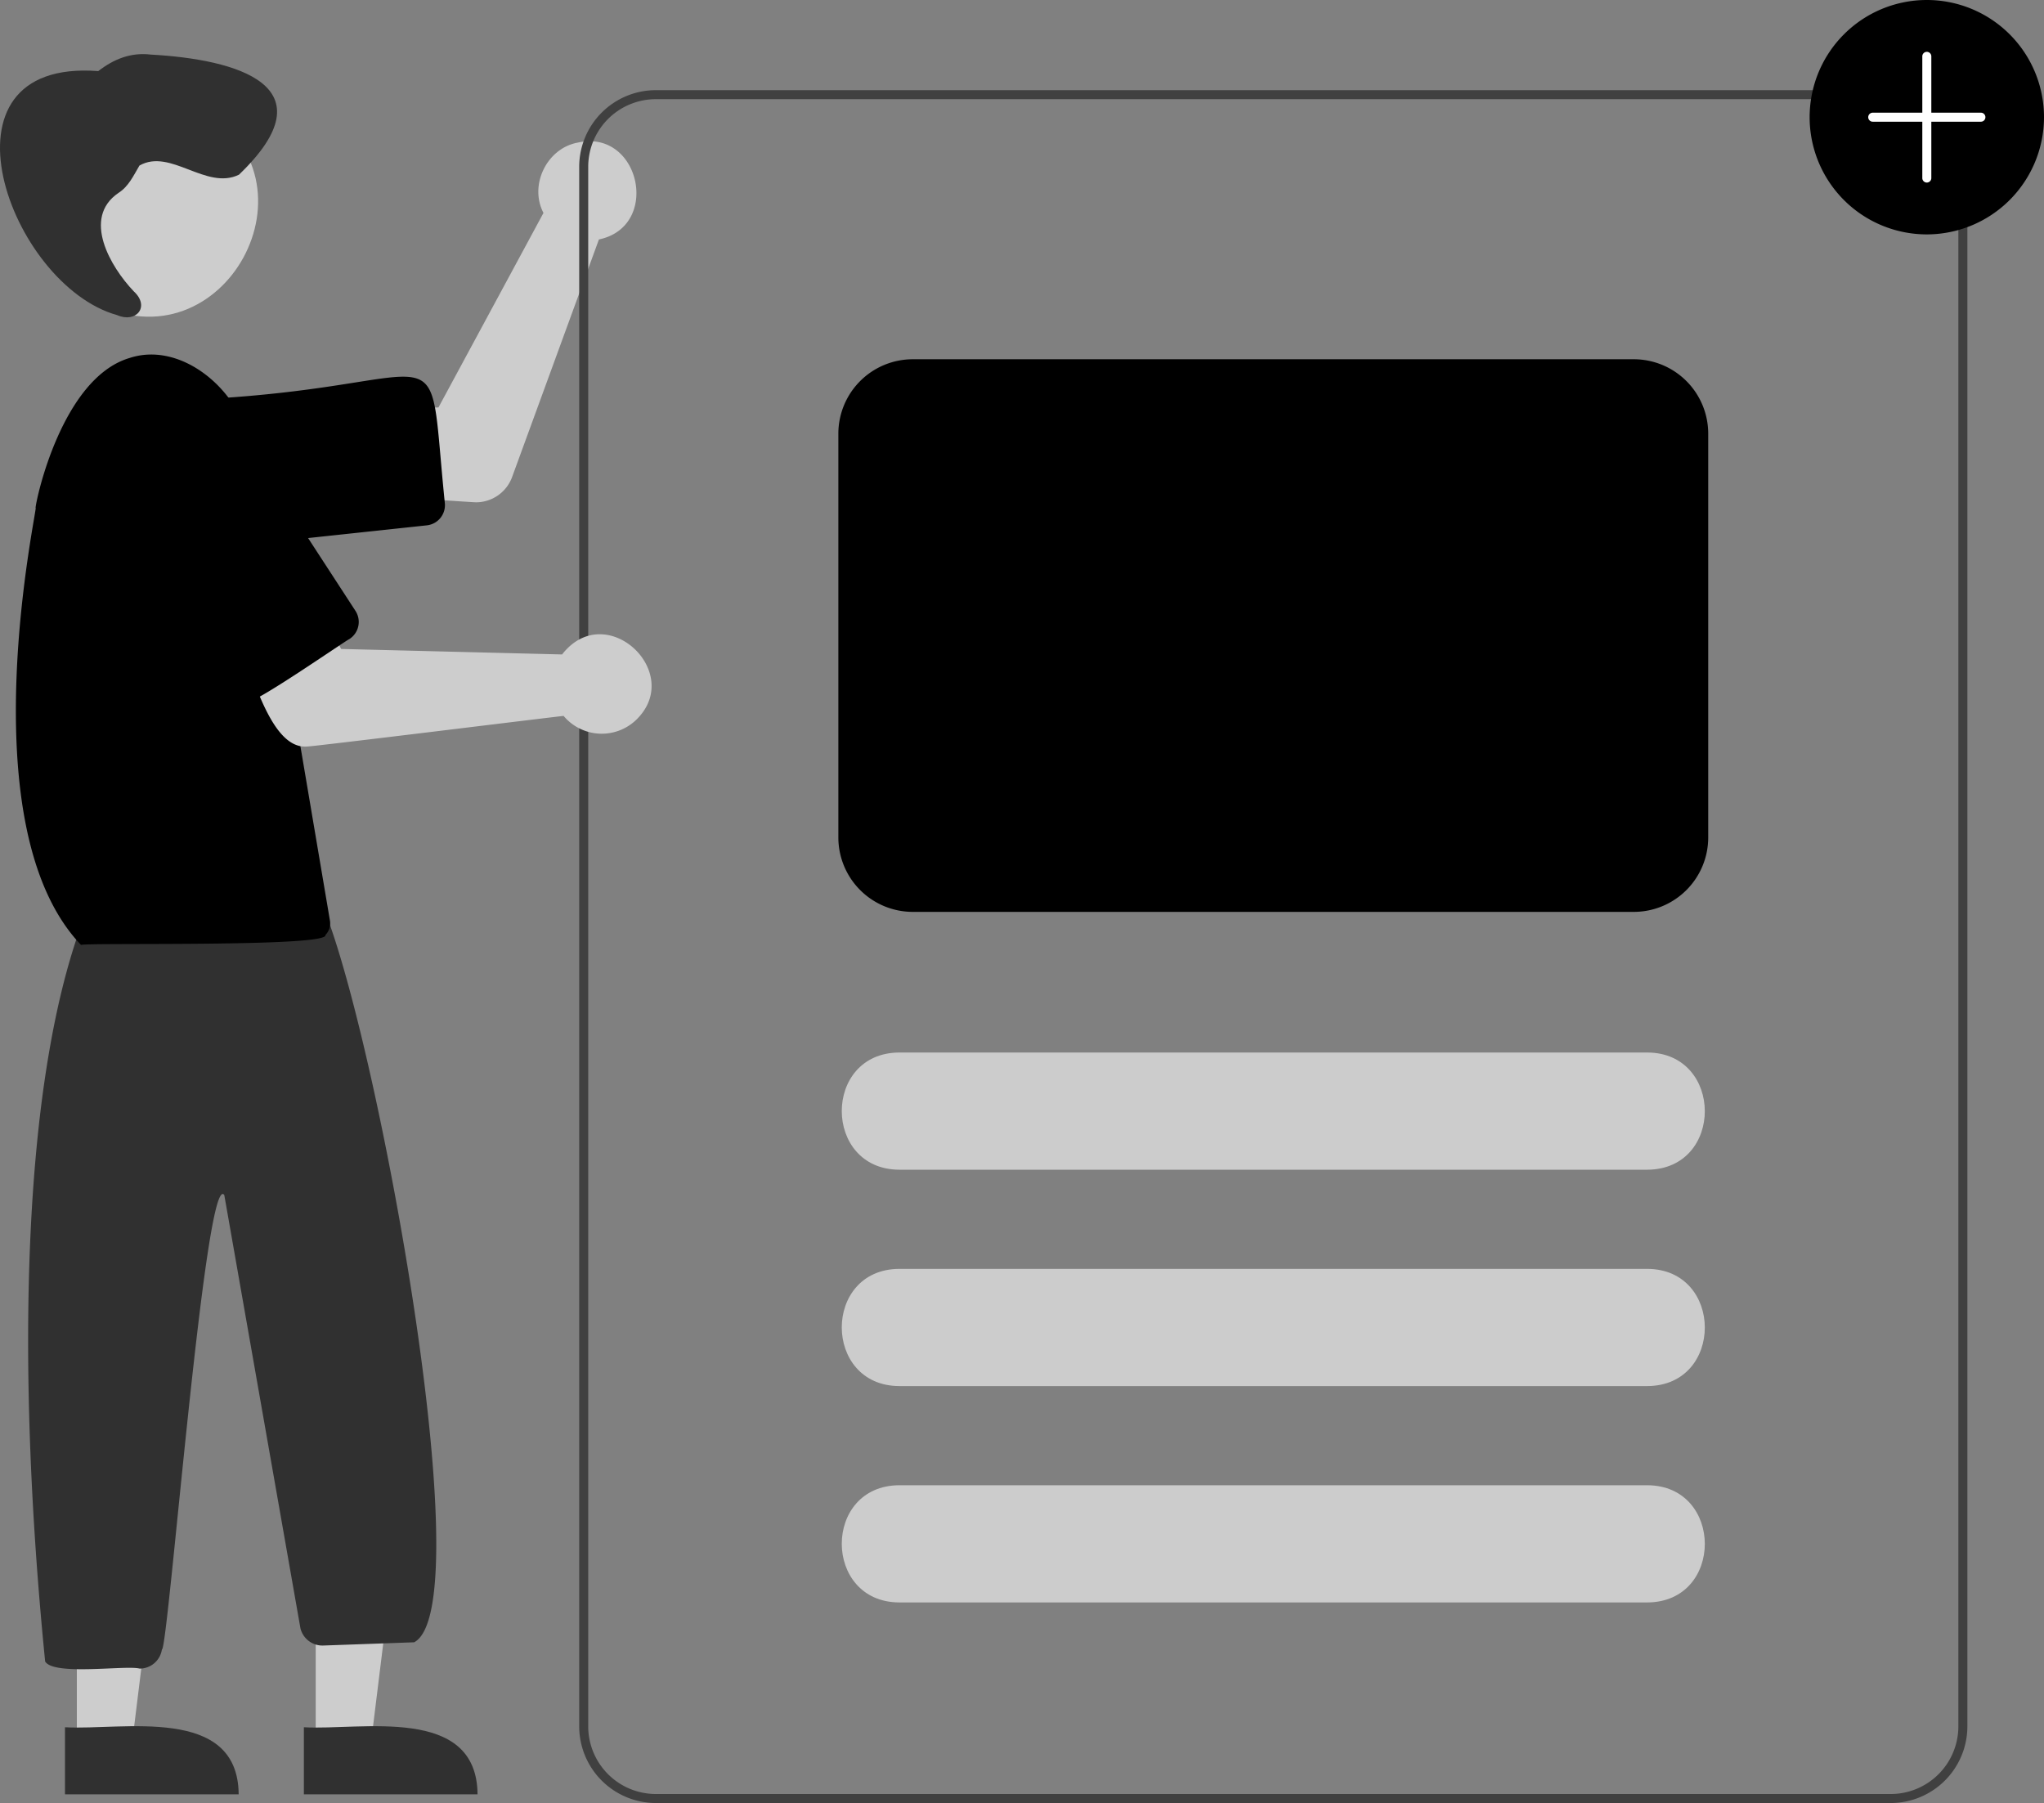 <?xml version="1.0" encoding="UTF-8" standalone="no"?>
<svg
   data-name="Layer 1"
   width="453.509"
   height="400"
   viewBox="0 0 453.509 400"
   version="1.1"
   id="svg60"
   sodipodi:docname="undraw_content_re_33px.svg"
   inkscape:version="1.1 (c68e22c387, 2021-05-23)"
   xmlns:inkscape="http://www.inkscape.org/namespaces/inkscape"
   xmlns:sodipodi="http://sodipodi.sourceforge.net/DTD/sodipodi-0.dtd"
   xmlns="http://www.w3.org/2000/svg"
   xmlns:svg="http://www.w3.org/2000/svg">
  <rect x="0" y="0" width="453.509" height="400" fill="#808080" stroke="none"/>
  <defs
     id="defs64" />
  <sodipodi:namedview
     id="namedview62"
     pagecolor="#ffffff"
     bordercolor="#999999"
     borderopacity="1"
     inkscape:pageshadow="0"
     inkscape:pageopacity="0"
     inkscape:pagecheckerboard="0"
     showgrid="false"
     fit-margin-top="0"
     fit-margin-left="0"
     fit-margin-right="0"
     fit-margin-bottom="0"
     inkscape:zoom="0.409474"
     inkscape:cx="826.6703"
     inkscape:cy="-61.053937"
     inkscape:window-width="1500"
     inkscape:window-height="930"
     inkscape:window-x="-6"
     inkscape:window-y="-6"
     inkscape:window-maximized="1"
     inkscape:current-layer="svg60" />
  <path
     d="m 836.299,34.82 h -312 a 13,13 0 0 0 0,26 h 312 a 13,13 0 0 0 0,-26 z"
     fill="#ffffff"
     id="path16" />
  <path
     d="m 105.624,111.438 c -0.502,0.02 -21.91,-1.464 -22.457,-1.482 l 1.923,-19.197 12.193,-0.367 23.3,-43.155 c -3.232,-6.162 0.745,-14.338 7.6,-15.599 13.814,-3.14 18.559,18.593 4.703,21.485 l -19.272,52.733 a 8.55,8.55 0 0 1 -7.991,5.582 z"
     fill="#cdcdcd"
     id="path22" />
  <path
     d="m 49.184,121.325 c -20.372,0.05 -22.16,-30.738 -1.743,-32.907 53.988,-3.262 47.156,-16.822 51.256,23.175 a 4.505,4.505 0 0 1 -3.995,4.954 l -43.75,4.684 a 16.635,16.635 0 0 1 -1.768,0.095 z"
     fill="#000000"
     id="path24" />
  <path
     d="m 44.535,23.985 c 28.065,15.97 5.025,58.106 -23.563,43.102 C -7.091,51.117 15.948,8.981 44.535,23.985 Z"
     fill="#cdcdcd"
     id="path26" />
  <polygon
     points="88.141,545.534 70.047,545.535 70.049,592.823 82.308,592.822 "
     fill="#cdcdcd"
     id="polygon28"
     transform="translate(2.6375703e-6,-206.13)" />
  <path
     d="m 67.422,398.077 38.531,-0.002 C 105.806,378.194 80.035,383.923 67.421,383.19 Z"
     fill="#303030"
     id="path30" />
  <polygon
     points="35.141,545.534 17.047,545.535 17.049,592.823 29.308,592.822 "
     fill="#cdcdcd"
     id="polygon32"
     transform="translate(2.6375703e-6,-206.13)" />
  <path
     d="m 14.422,398.077 38.531,-0.002 c -0.147,-19.881 -25.918,-14.152 -38.531,-14.885 z"
     fill="#303030"
     id="path34" />
  <path
     d="m 30.982,370.178 c -2.963,-0.813 -19.064,1.646 -20.964,-1.582 -6.636,-66.511 -5.161,-131.603 9.57,-167.37 l 50.648,-3.101 c 11.326,20.675 37.36,157.875 21.656,166.216 l -20.194,0.72 a 5.018,5.018 0 0 1 -5.039,-3.826 l -16.895,-96.117 c -4.207,-5.881 -12.477,101.224 -13.843,100.824 a 4.978,4.978 0 0 1 -4.938,4.236 z"
     fill="#303030"
     id="path36" />
  <path
     d="M 17.979,209.633 C -7.593,182.879 8.719,111.154 7.893,112.68 c 0.07,-1.757 5.862,-28.816 20.844,-33.257 11.887,-3.923 25.043,7.812 26.666,19.681 l 17.806,105.153 a 3.698,3.698 0 0 1 -1.014,3.18 c 0.876,2.726 -52.965,1.65 -54.217,2.196 z"
     fill="#000000"
     id="path38" />
  <path
     d="m 26.278,42.803 c 2.246,-1.42 3.353,-3.854 4.66,-6.073 6.885,-3.924 14.801,5.569 22.083,2.026 20.593,-19.769 -0.574,-25.601 -19.54,-26.644 -4.48,-0.552 -8.292,1.037 -11.679,3.662 -37.886,-2.893 -19.716,47.483 4.194,54.136 4.222,1.849 7.388,-1.893 3.666,-5.295 -5.151,-5.4 -11.532,-16.27 -3.383,-21.813 z"
     fill="#303030"
     id="path40" />
  <path
     d="m 419.509,20 h -274 a 17.024,17.024 0 0 0 -17,17 v 346 a 17.024,17.024 0 0 0 17,17 h 274 a 17.024,17.024 0 0 0 17,-17 V 37 a 17.024,17.024 0 0 0 -17,-17 z m 15,363 a 15.018,15.018 0 0 1 -15,15 h -274 a 15.018,15.018 0 0 1 -15,-15 V 37 a 15.018,15.018 0 0 1 15,-15 h 274 a 15.018,15.018 0 0 1 15,15 z"
     fill="#404040"
     id="path42" />
  <path
     d="m 68.307,165.598 c -9.031,1.023 -12.995,-19.992 -16.448,-25.347 l 17.985,-6.983 5.852,10.703 49.028,1.219 a 10.678,10.678 0 0 1 0.952,-1.12 v 0 c 9.723,-10.181 25.557,5.073 15.871,15.232 a 11.036,11.036 0 0 1 -16.497,-0.477 c -1.211,0.086 -55.56,6.805 -56.744,6.773 z"
     fill="#cdcdcd"
     id="path44" />
  <path
     d="m 54.988,155.566 c -3.007,2.897 -26.091,-37.773 -27.777,-38.923 -11.664,-18.13 15.796,-36.03 27.661,-17.998 l 23.997,36.879 a 4.505,4.505 0 0 1 -1.317,6.226 c -1.094,0.512 -21.792,14.918 -22.563,13.816 z"
     fill="#000000"
     id="path46" />
  <path
     d="m 365.51,259.5 h -166 c -16.957,-0.082 -17.027,-25.912 8.4e-4,-26 h 165.999 c 16.945,0.079 17.037,25.911 0,26 z"
     fill="#cccccc"
     id="path48" />
  <path
     d="m 365.51,307.5 h -166 c -16.957,-0.082 -17.027,-25.912 8.4e-4,-26 h 165.999 c 16.945,0.079 17.037,25.911 0,26 z"
     fill="#cccccc"
     id="path50" />
  <path
     d="m 365.51,355.5 h -166 c -16.957,-0.082 -17.027,-25.912 8.4e-4,-26 h 165.999 c 16.945,0.079 17.037,25.911 0,26 z"
     fill="#cccccc"
     id="path52" />
  <path
     d="m 427.509,52 a 26,26 0 1 1 26,-26 26.029,26.029 0 0 1 -26,26 z"
     fill="#000000"
     id="path54" />
  <path
     d="m 439.509,25 h -11 V 12.5 a 1,1 0 0 0 -2,0 V 25 h -11 a 1,1 0 0 0 0,2 h 11 v 12.5 a 1,1 0 1 0 2,0 V 27 h 11 a 1,1 0 0 0 0,-2 z"
     fill="#ffffff"
     id="path56" />
  <path
     d="m 362.509,202.3 h -160 a 16.519,16.519 0 0 1 -16.5,-16.5 V 96.2 a 16.519,16.519 0 0 1 16.5,-16.5 h 160 a 16.519,16.519 0 0 1 16.5,16.5 v 89.6 a 16.519,16.519 0 0 1 -16.5,16.5 z"
     fill="#000000"
     id="path58" />
</svg>
